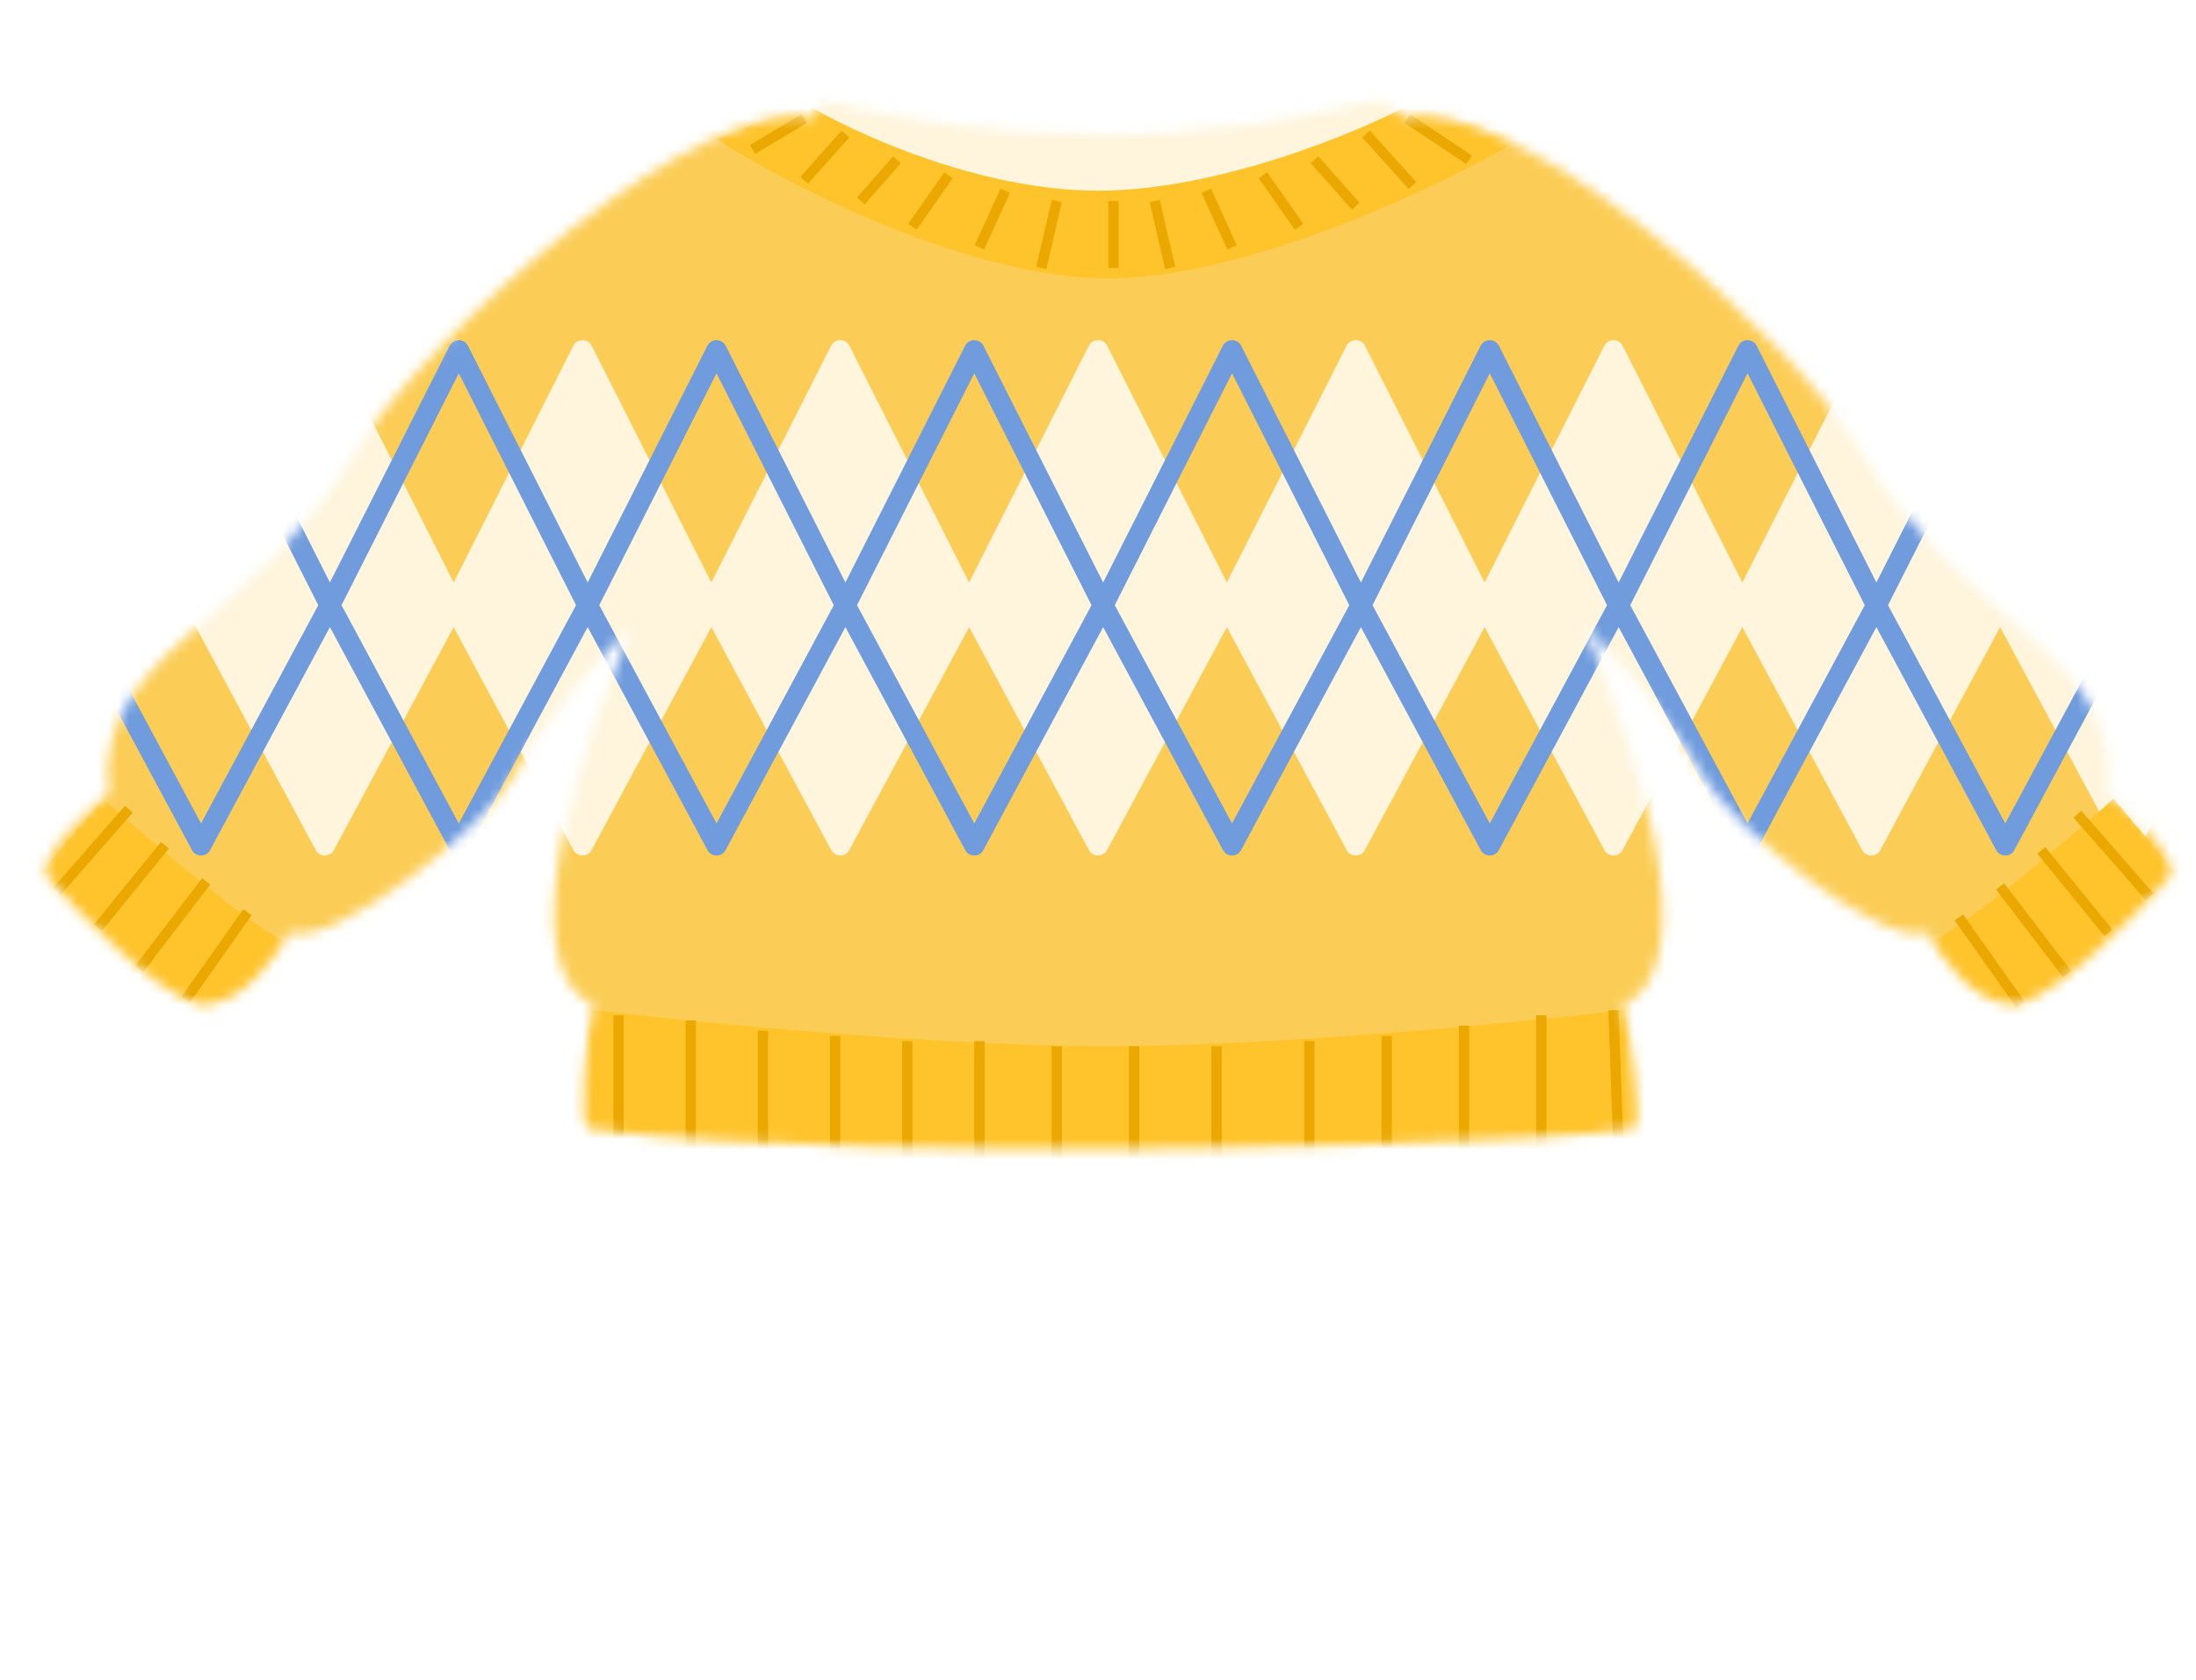 <svg width="213" height="163" viewBox="0 0 213 163" fill="none" xmlns="http://www.w3.org/2000/svg">
  <mask id="mask0" style="mask-type: alpha" maskUnits="userSpaceOnUse" x="4" y="9" width="207" height="103">
    <path
      fill-rule="evenodd"
      d="M79.823 9.703C79.402 10.258 79 10.993 79 11.5C69 8.5 41.6 31.7 34 44.5C30.03 51.187 25.012 55.603 20.624 59.464C14.514 64.841 9.627 69.142 10.5 77C8.167 78.833 3.7 83 4.5 85C7.833 88.833 15.5 96.7 19.5 97.5C23.5 97.5 26.833 92.833 28 90.5C32.5 92 47.2 80.2 50 75C52.8 69.8 58.833 63.167 61.5 60.5C56.667 71.167 49.1 93.5 57.5 97.5C56.833 100.833 56.2 108.7 57 109.5C71 111.5 99.6 111.5 106 111.5C112.4 111.5 149.5 111 158.5 109.5C159.3 108.7 158.167 100.833 157.5 97.5C165.9 93.5 158.333 71.167 153.5 60.5C156.167 63.167 162.2 69.8 165 75C167.8 80.2 182.5 92 187 90.5C188.167 92.833 191.5 97.5 195.5 97.5C199.5 96.7 207.167 88.833 210.5 85C211.3 83 206.833 78.833 204.5 77C205.373 69.142 200.486 64.841 194.376 59.464C189.988 55.603 184.97 51.187 181 44.5C173.4 31.7 146 8.5 136 11.5C136 10.961 134.865 10.165 133.972 9.601C127.21 11.325 117.566 13 106.694 13C96.038 13 86.562 11.391 79.823 9.703Z"
      fill="black"
    />
  </mask>
  <g mask="url(#mask0)">
    <rect width="213" height="163" fill="#FBCD56" />
    <path
      d="M106.5 34L94 58.727L106.5 82L119 58.727L106.5 34Z"
      fill="#FFF5DD"
      stroke="#FFF5DD"
      stroke-width="2"
      stroke-linejoin="round"
    />
    <path
      d="M156.5 34L144 58.727L156.5 82L169 58.727L156.5 34Z"
      fill="#FFF5DD"
      stroke="#FFF5DD"
      stroke-width="2"
      stroke-linejoin="round"
    />
    <path
      d="M206.5 34L194 58.727L206.5 82L219 58.727L206.5 34Z"
      fill="#FFF5DD"
      stroke="#FFF5DD"
      stroke-width="2"
      stroke-linejoin="round"
    />
    <path
      d="M56.5 34L44 58.727L56.5 82L69 58.727L56.5 34Z"
      fill="#FFF5DD"
      stroke="#FFF5DD"
      stroke-width="2"
      stroke-linejoin="round"
    />
    <path
      d="M31.5 34L19 58.727L31.5 82L44 58.727L31.5 34Z"
      fill="#FFF5DD"
      stroke="#FFF5DD"
      stroke-width="2"
      stroke-linejoin="round"
    />
    <path
      d="M131.5 34L119 58.727L131.5 82L144 58.727L131.5 34Z"
      fill="#FFF5DD"
      stroke="#FFF5DD"
      stroke-width="2"
      stroke-linejoin="round"
    />
    <path
      d="M181.5 34L169 58.727L181.5 82L194 58.727L181.5 34Z"
      fill="#FFF5DD"
      stroke="#FFF5DD"
      stroke-width="2"
      stroke-linejoin="round"
    />
    <path
      d="M81.5 34L69 58.727L81.5 82L94 58.727L81.5 34Z"
      fill="#FFF5DD"
      stroke="#FFF5DD"
      stroke-width="2"
      stroke-linejoin="round"
    />
    <path
      d="M119.5 34L107 58.727L119.5 82L132 58.727L119.5 34Z"
      stroke="#709CDD"
      stroke-width="2"
      stroke-linejoin="round"
    />
    <path
      d="M169.5 34L157 58.727L169.5 82L182 58.727L169.5 34Z"
      stroke="#709CDD"
      stroke-width="2"
      stroke-linejoin="round"
    />
    <path
      d="M69.5 34L57 58.727L69.5 82L82 58.727L69.5 34Z"
      stroke="#709CDD"
      stroke-width="2"
      stroke-linejoin="round"
    />
    <path
      d="M44.5 34L32 58.727L44.5 82L57 58.727L44.5 34Z"
      stroke="#709CDD"
      stroke-width="2"
      stroke-linejoin="round"
    />
    <path
      d="M19.5 34L7 58.727L19.5 82L32 58.727L19.5 34Z"
      stroke="#709CDD"
      stroke-width="2"
      stroke-linejoin="round"
    />
    <path
      d="M144.5 34L132 58.727L144.5 82L157 58.727L144.5 34Z"
      stroke="#709CDD"
      stroke-width="2"
      stroke-linejoin="round"
    />
    <path
      d="M194.5 34L182 58.727L194.5 82L207 58.727L194.5 34Z"
      stroke="#709CDD"
      stroke-width="2"
      stroke-linejoin="round"
    />
    <path
      d="M94.5 34L82 58.727L94.5 82L107 58.727L94.5 34Z"
      stroke="#709CDD"
      stroke-width="2"
      stroke-linejoin="round"
    />
    <g filter="url(#filter0_d)">
      <path
        d="M107.5 26C93.9 26 76.5 17 69.5 12.5L77 9.5H138L147.5 12.5C139.833 17 121.1 26 107.5 26Z"
        fill="#FFC32B"
      />
    </g>
    <g filter="url(#filter1_i)">
      <path
        d="M107.5 101.5C91.1 101.5 67.333 99.167 57.5 98L54 112.5H161.5L157.5 98C147.667 99.167 123.9 101.5 107.5 101.5Z"
        fill="#FFC32B"
      />
    </g>
    <g filter="url(#filter2_i)">
      <path d="M1.5 86.5L10 76.5C14.667 80.667 24.8 89.3 28 90.5L21 102L1.5 86.5Z" fill="#FFC32B" />
    </g>
    <g filter="url(#filter3_i)">
      <path d="M213.5 86.5L205 76.5C200.333 80.667 190.2 89.3 187 90.5L194 102L213.5 86.5Z" fill="#FFC32B" />
    </g>
    <g filter="url(#filter4_f)">
      <path
        d="M108 19.5V26M102.5 19.5L101 26M97.5 18.5L95 24M92 17L88.5 22M87 15.5L83.5 19.5M82 13L78 17.5M78 11.5L73 14.5M112 19.5L113.5 26M117 18.5L119.5 24M122.5 17L126 22M127.5 15.5L131.5 20M132.5 13L137 18M136.5 11.5L142.5 15.5"
        stroke="#EAA800"
      />
    </g>
    <g filter="url(#filter5_f)">
      <path
        d="M60 98.5V112.5M67 99V112.5M74 100V113M81 100.5V113M88 101V113M95 101V113M102.5 101.5V113M110 101.5V113M118 101.5V112.5M127 101V112.5M134.5 100.5V112.5M142 99.5V112.5M149.5 98.5V112.5M156.5 98L157 112"
        stroke="#EAA800"
      />
    </g>
    <g filter="url(#filter6_f)">
      <path d="M12.5 78.5L5.5 86.5M16 82L9.5 90M20 85.5L13.5 94M24 88.5L18 97" stroke="#EAA800" />
    </g>
    <g filter="url(#filter7_f)">
      <path d="M201.5 79L208.5 87M198 82.5L204.5 90.5M194 86L200.5 94.5M190 89L196 97.5" stroke="#EAA800" />
    </g>
    <g filter="url(#filter8_i)">
      <path
        d="M106.5 19.5C94.9 19.5 82.667 13.833 78 11L79.5 8.5H133.5L137 11C131.833 13.833 118.1 19.5 106.5 19.5Z"
        fill="#FFF5DD"
      />
    </g>
  </g>
  <defs>
    <filter
      id="filter0_d"
      x="67.5"
      y="8.5"
      width="82"
      height="20.5"
      filterUnits="userSpaceOnUse"
      color-interpolation-filters="sRGB"
    >
      <feFlood flood-opacity="0" result="BackgroundImageFix" />
      <feColorMatrix
        in="SourceAlpha"
        type="matrix"
        values="0 0 0 0 0 0 0 0 0 0 0 0 0 0 0 0 0 0 127 0"
        result="hardAlpha"
      />
      <feOffset dy="1" />
      <feGaussianBlur stdDeviation="1" />
      <feColorMatrix type="matrix" values="0 0 0 0 0.958 0 0 0 0 0.723 0 0 0 0 0.124 0 0 0 0.8 0" />
      <feBlend mode="normal" in2="BackgroundImageFix" result="effect1_dropShadow" />
      <feBlend mode="normal" in="SourceGraphic" in2="effect1_dropShadow" result="shape" />
    </filter>
    <filter
      id="filter1_i"
      x="54"
      y="98"
      width="107.5"
      height="14.5"
      filterUnits="userSpaceOnUse"
      color-interpolation-filters="sRGB"
    >
      <feFlood flood-opacity="0" result="BackgroundImageFix" />
      <feBlend mode="normal" in="SourceGraphic" in2="BackgroundImageFix" result="shape" />
      <feColorMatrix
        in="SourceAlpha"
        type="matrix"
        values="0 0 0 0 0 0 0 0 0 0 0 0 0 0 0 0 0 0 127 0"
        result="hardAlpha"
      />
      <feOffset />
      <feGaussianBlur stdDeviation="1.5" />
      <feComposite in2="hardAlpha" operator="arithmetic" k2="-1" k3="1" />
      <feColorMatrix type="matrix" values="0 0 0 0 0.838 0 0 0 0 0.632 0 0 0 0 0.105 0 0 0 0.8 0" />
      <feBlend mode="normal" in2="shape" result="effect1_innerShadow" />
    </filter>
    <filter
      id="filter2_i"
      x="1.5"
      y="76.5"
      width="26.5"
      height="26.5"
      filterUnits="userSpaceOnUse"
      color-interpolation-filters="sRGB"
    >
      <feFlood flood-opacity="0" result="BackgroundImageFix" />
      <feBlend mode="normal" in="SourceGraphic" in2="BackgroundImageFix" result="shape" />
      <feColorMatrix
        in="SourceAlpha"
        type="matrix"
        values="0 0 0 0 0 0 0 0 0 0 0 0 0 0 0 0 0 0 127 0"
        result="hardAlpha"
      />
      <feOffset dy="1" />
      <feGaussianBlur stdDeviation="1" />
      <feComposite in2="hardAlpha" operator="arithmetic" k2="-1" k3="1" />
      <feColorMatrix type="matrix" values="0 0 0 0 0.958 0 0 0 0 0.723 0 0 0 0 0.124 0 0 0 0.8 0" />
      <feBlend mode="normal" in2="shape" result="effect1_innerShadow" />
    </filter>
    <filter
      id="filter3_i"
      x="187"
      y="76.5"
      width="26.5"
      height="26.5"
      filterUnits="userSpaceOnUse"
      color-interpolation-filters="sRGB"
    >
      <feFlood flood-opacity="0" result="BackgroundImageFix" />
      <feBlend mode="normal" in="SourceGraphic" in2="BackgroundImageFix" result="shape" />
      <feColorMatrix
        in="SourceAlpha"
        type="matrix"
        values="0 0 0 0 0 0 0 0 0 0 0 0 0 0 0 0 0 0 127 0"
        result="hardAlpha"
      />
      <feOffset dy="1" />
      <feGaussianBlur stdDeviation="1" />
      <feComposite in2="hardAlpha" operator="arithmetic" k2="-1" k3="1" />
      <feColorMatrix type="matrix" values="0 0 0 0 0.958 0 0 0 0 0.723 0 0 0 0 0.124 0 0 0 0.8 0" />
      <feBlend mode="normal" in2="shape" result="effect1_innerShadow" />
    </filter>
    <filter
      id="filter4_f"
      x="70.743"
      y="9.071"
      width="74.035"
      height="19.041"
      filterUnits="userSpaceOnUse"
      color-interpolation-filters="sRGB"
    >
      <feFlood flood-opacity="0" result="BackgroundImageFix" />
      <feBlend mode="normal" in="SourceGraphic" in2="BackgroundImageFix" result="shape" />
      <feGaussianBlur stdDeviation="1" result="effect1_foregroundBlur" />
    </filter>
    <filter
      id="filter5_f"
      x="57.5"
      y="95.982"
      width="102"
      height="19.018"
      filterUnits="userSpaceOnUse"
      color-interpolation-filters="sRGB"
    >
      <feFlood flood-opacity="0" result="BackgroundImageFix" />
      <feBlend mode="normal" in="SourceGraphic" in2="BackgroundImageFix" result="shape" />
      <feGaussianBlur stdDeviation="1" result="effect1_foregroundBlur" />
    </filter>
    <filter
      id="filter6_f"
      x="3.124"
      y="76.171"
      width="23.285"
      height="23.118"
      filterUnits="userSpaceOnUse"
      color-interpolation-filters="sRGB"
    >
      <feFlood flood-opacity="0" result="BackgroundImageFix" />
      <feBlend mode="normal" in="SourceGraphic" in2="BackgroundImageFix" result="shape" />
      <feGaussianBlur stdDeviation="1" result="effect1_foregroundBlur" />
    </filter>
    <filter
      id="filter7_f"
      x="187.591"
      y="76.671"
      width="23.285"
      height="23.118"
      filterUnits="userSpaceOnUse"
      color-interpolation-filters="sRGB"
    >
      <feFlood flood-opacity="0" result="BackgroundImageFix" />
      <feBlend mode="normal" in="SourceGraphic" in2="BackgroundImageFix" result="shape" />
      <feGaussianBlur stdDeviation="1" result="effect1_foregroundBlur" />
    </filter>
    <filter
      id="filter8_i"
      x="78"
      y="7.5"
      width="59"
      height="12"
      filterUnits="userSpaceOnUse"
      color-interpolation-filters="sRGB"
    >
      <feFlood flood-opacity="0" result="BackgroundImageFix" />
      <feBlend mode="normal" in="SourceGraphic" in2="BackgroundImageFix" result="shape" />
      <feColorMatrix
        in="SourceAlpha"
        type="matrix"
        values="0 0 0 0 0 0 0 0 0 0 0 0 0 0 0 0 0 0 127 0"
        result="hardAlpha"
      />
      <feOffset dy="-1" />
      <feGaussianBlur stdDeviation="1" />
      <feComposite in2="hardAlpha" operator="arithmetic" k2="-1" k3="1" />
      <feColorMatrix type="matrix" values="0 0 0 0 0.942 0 0 0 0 0.733 0 0 0 0 0.192 0 0 0 0.4 0" />
      <feBlend mode="normal" in2="shape" result="effect1_innerShadow" />
    </filter>
  </defs>
</svg>
